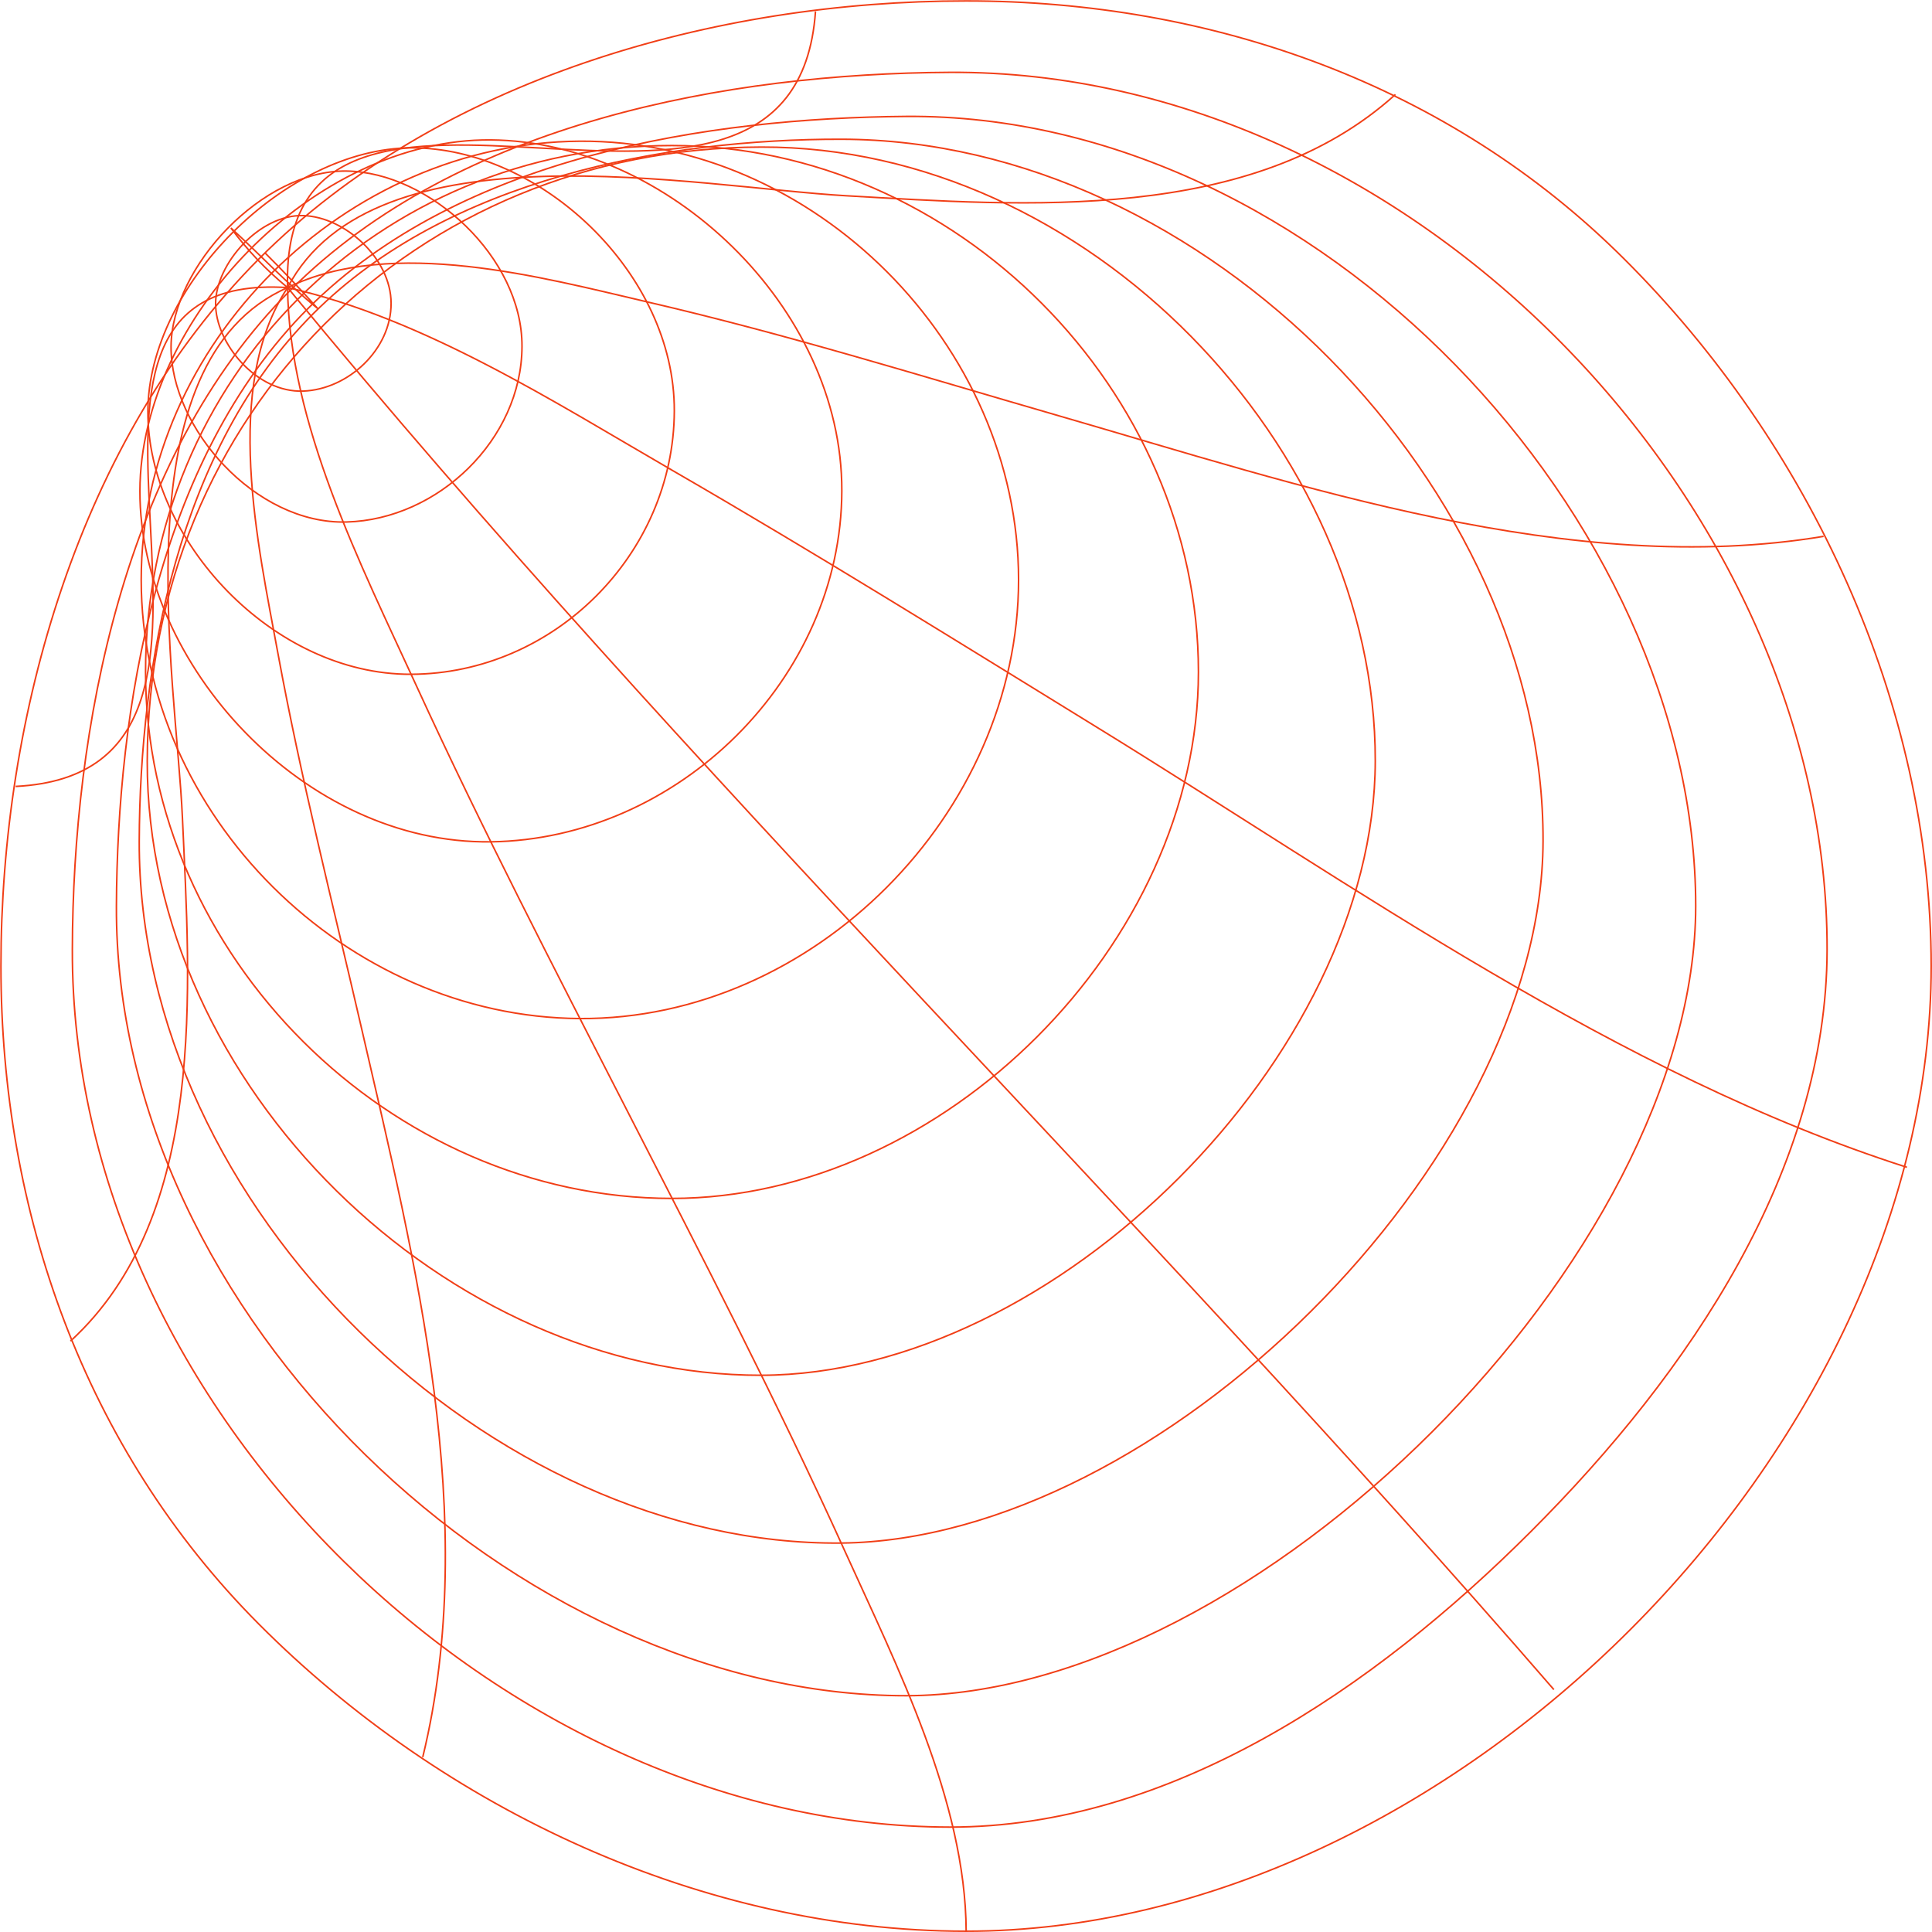 <svg width="6195" height="6195" viewBox="0 0 6195 6195" fill="none" xmlns="http://www.w3.org/2000/svg">
<path d="M6192.34 3097.67C6192.34 2254.11 5801.73 1421.87 5207.81 830.239C4645.44 269.501 3884.88 2.891 3097.67 3C2296.97 3 1407.73 250.791 830.239 830.239C252.749 1409.69 3 2294.69 3 3097.67C3 3884.88 269.936 4645.44 830.239 5207.92C1421.87 5801.83 2254.11 6192.34 3097.67 6192.45C4648.16 6192.45 6192.45 4648.16 6192.34 3097.67Z" stroke="#F13E16" stroke-width="5" stroke-miterlimit="10"/>
<path d="M3045.24 5858.61C1618.1 5856.76 227.949 4525.02 231.974 3045.24C233.823 2342.22 392.635 1468.97 930.858 930.856C1471.04 390.676 2338.85 235.67 3045.24 231.972C4529.27 223.923 5861.66 1623.21 5858.62 3045.24C5857.09 3749.45 5419.49 4400.26 4909.87 4909.87C4402.98 5416.88 3750.32 5859.48 3045.24 5858.61Z" stroke="#F13E16" stroke-width="5" stroke-miterlimit="10"/>
<path d="M5437.32 2905.25C5437.32 1663.35 4224.69 362.831 2905.24 373.273C2277.17 378.277 1479.3 497.93 988.397 988.4C499.776 1477.13 376.316 2280.66 373.27 2905.25C367.396 4220.56 1663.35 5437.87 2905.24 5437.33C4027.26 5436.35 5436.34 4027.16 5437.32 2905.25Z" stroke="#F13E16" stroke-width="5" stroke-miterlimit="10"/>
<path d="M2697.16 4947.83C1580.14 4958.71 442.234 3876.5 446.477 2697.16C448.543 2131.52 568.958 1441.23 1005.15 1005.15C1437.97 572.222 2136.42 445.607 2697.16 446.477C3869.97 448.326 4951.53 1572.41 4947.83 2697.16C4944.46 3729.33 3713.56 4937.94 2697.16 4947.83Z" stroke="#F13E16" stroke-width="5" stroke-miterlimit="10"/>
<path d="M4409.83 2440.45C4411.68 1435.79 3487.85 469.105 2440.99 471.606C1328.76 473.782 473.888 1328.65 472.148 2440.45C470.081 3487.85 1436.77 4411.68 2440.99 4409.83C3384.62 4408.09 4408.09 3384.51 4409.83 2440.45Z" stroke="#F13E16" stroke-width="5" stroke-miterlimit="10"/>
<path d="M2154.69 3842.78C1254.03 3842.78 466.493 3066.34 466.711 2154.69C466.711 1211.93 1211.61 466.928 2154.69 466.711C3066.34 466.711 3842.89 1254.03 3842.78 2154.69C3842.57 3024.9 3024.79 3842.57 2154.69 3842.78Z" stroke="#F13E16" stroke-width="5" stroke-miterlimit="10"/>
<path d="M3266.05 1859.37C3266.05 1105.44 2609.7 448.002 1859.36 452.788C1109.03 457.574 452.894 1098.26 452.785 1859.37C452.785 2614.27 1110.12 3261.59 1859.36 3266.05C2608.61 3270.51 3265.94 2607.53 3266.05 1859.37Z" stroke="#F13E16" stroke-width="5" stroke-miterlimit="10"/>
<path d="M1574.04 2699.33C975.778 2707.6 447.237 2131.09 448.651 1574.05C450.065 1022.12 1006.56 443.761 1574.04 448.656C2137.72 453.66 2700.85 982.527 2699.33 1574.05C2697.81 2176.88 2173.07 2691.07 1574.04 2699.33Z" stroke="#F13E16" stroke-width="5" stroke-miterlimit="10"/>
<path d="M2162.2 1318.1C2163.94 874.727 1730.58 471.931 1318.21 474.106C915.193 476.173 476.283 915.192 474.216 1318.1C472.04 1730.57 874.837 2163.83 1318.21 2162.09C1776.26 2160.35 2160.35 1777.02 2162.2 1318.1Z" stroke="#F13E16" stroke-width="5" stroke-miterlimit="10"/>
<path d="M1111.1 1673.79C818.164 1681.84 546.66 1371.4 548.509 1111.1C550.25 855.583 842.204 544.593 1111.1 548.509C1377.49 552.316 1675.1 825.343 1673.79 1111.1C1672.71 1408.71 1405.01 1665.74 1111.1 1673.79Z" stroke="#F13E16" stroke-width="5" stroke-miterlimit="10"/>
<path d="M1254.03 972.628C1254.03 828.935 1106.09 695.468 972.625 691.334C832.195 686.874 692.419 845.469 691.331 972.628C690.243 1099.79 821.862 1260.12 972.625 1254.03C1116.64 1248.48 1254.46 1120.56 1254.03 972.628Z" stroke="#F13E16" stroke-width="5" stroke-miterlimit="10"/>
<path d="M922.152 922.156C926.938 1359.87 1157.11 1810.85 1335.5 2199.62C1545.55 2657.89 1777.46 3105.94 2007.41 3554.42C2247.48 4022.81 2490.37 4490.65 2707.49 4970.24C2875.33 5340.95 3096.14 5775.19 3097.99 6192.34" stroke="#F13E16" stroke-width="5" stroke-miterlimit="10"/>
<path d="M922.152 922.156C2202.77 2480.37 3661.78 3892.93 4982.53 5417.75" stroke="#F13E16" stroke-width="5" stroke-miterlimit="10"/>
<path d="M922.152 922.156C1361.17 1021.47 1775.72 1288.4 2160.67 1511.07C2618.73 1775.94 3068.08 2055.71 3518.63 2332.87C4338.58 2837.26 5189.75 3447.28 6114.56 3742.93" stroke="#F13E16" stroke-width="5" stroke-miterlimit="10"/>
<path d="M922.152 922.154C1258.49 758.447 1737.97 889.522 2078 968.71C2522.79 1071.72 2959.09 1207.36 3397.89 1334.09C4164.65 1555.77 5039.31 1854.91 5847.3 1719.81" stroke="#F13E16" stroke-width="5" stroke-miterlimit="10"/>
<path d="M922.152 922.155C1201.27 391.112 2237.47 600.722 2713.47 627.699C3285.85 660.331 4015.84 717.983 4474.44 302.895" stroke="#F13E16" stroke-width="5" stroke-miterlimit="10"/>
<path d="M922.156 922.156C893.112 -61.938 2546.39 1008.09 2614.92 36.504" stroke="#F13E16" stroke-width="5" stroke-miterlimit="10"/>
<path d="M922.155 922.155C853.963 866.214 792.949 802.057 740.5 731.145C833.721 815.99 920.741 909.972 1018.64 989.269C964.252 928.282 908.087 868.963 850.146 811.312" stroke="#F13E16" stroke-width="5" stroke-miterlimit="10"/>
<path d="M922.153 922.154C-38.663 861.566 1000.15 2473.3 50.207 2521.7" stroke="#F13E16" stroke-width="5" stroke-miterlimit="10"/>
<path d="M922.153 922.156C380.667 1159.83 564.716 2171.12 584.948 2621.99C608.879 3160.87 667.291 3895.87 225.988 4300.3" stroke="#F13E16" stroke-width="5" stroke-miterlimit="10"/>
<path d="M922.153 922.156C711.999 1240.98 827.627 1748.85 891.37 2096.06C965.664 2500.17 1067.37 2898.94 1159.72 3299.23C1331.69 4044.45 1541.09 4872.24 1355.52 5634.32" stroke="#F13E16" stroke-width="5" stroke-miterlimit="10"/>
</svg>
